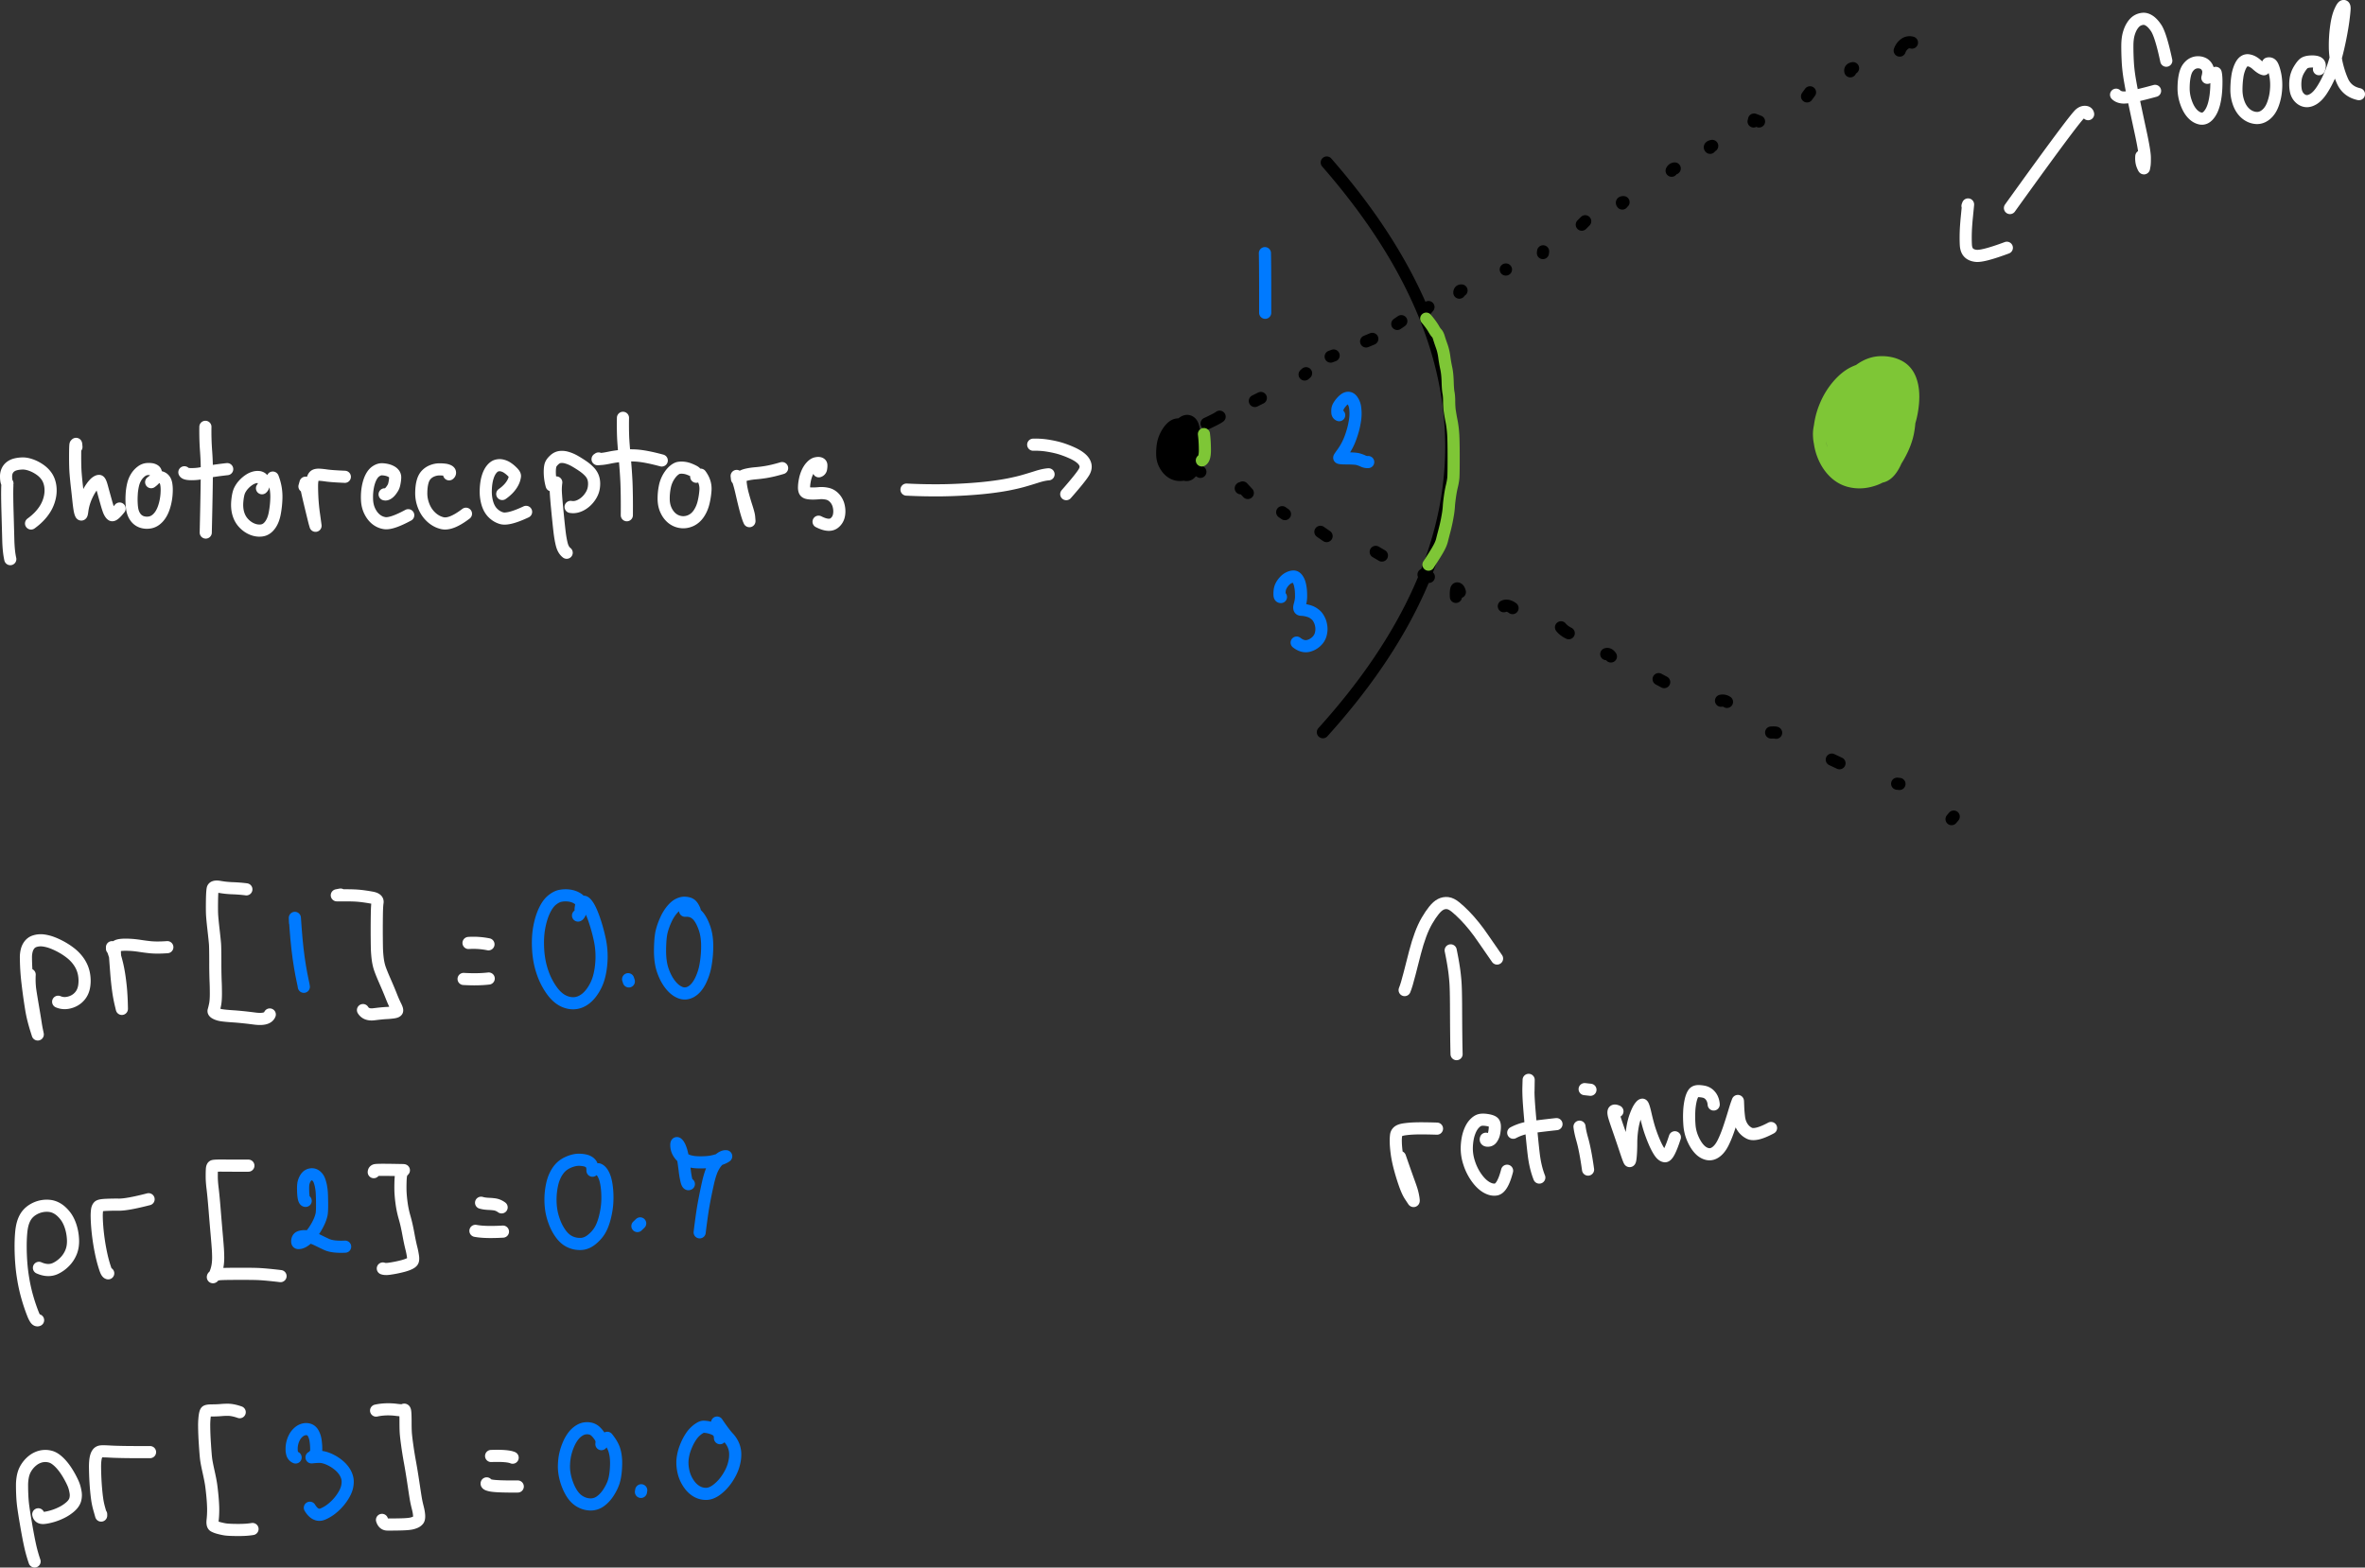 <svg xmlns="http://www.w3.org/2000/svg" width="257.886" height="170.979"><rect width="100%" height="100%" fill="#333333" stroke="none"/><path d="M206.411 42.891c.058-.812.006-1.355-.156-1.628a1.697 1.697 0 00-.492-.513 2.462 2.462 0 00-.836-.354 6.02 6.02 0 00-1.224-.15c-.473-.016-.996.114-1.568.392-.572.277-1.134.73-1.686 1.358a8.238 8.238 0 00-1.373 2.212 8.512 8.512 0 00-.663 2.633 6.13 6.13 0 00.299 2.567c.278.803.68 1.475 1.204 2.016.525.542 1.128.896 1.808 1.06.681.166 1.374.166 2.079.001.704-.164 1.294-.437 1.77-.816.474-.379.963-1.01 1.464-1.893.502-.883.837-1.736 1.005-2.558a9.96 9.96 0 00.163-2.645c-.06-.94-.286-1.783-.675-2.527-.39-.745-.858-1.245-1.407-1.5-.55-.256-1.159-.292-1.829-.108-.67.184-1.297.6-1.88 1.246a8.155 8.155 0 00-1.405 2.156 9.066 9.066 0 00-.705 2.47 6.467 6.467 0 00.13 2.49c.203.804.539 1.432 1.007 1.883.467.45 1.004.712 1.61.786.606.073 1.24-.12 1.9-.582.662-.462 1.25-1.061 1.763-1.798.513-.737.935-1.534 1.264-2.39.33-.855.535-1.766.617-2.733.083-.966-.001-1.798-.251-2.496-.25-.697-.667-1.203-1.252-1.517-.584-.314-1.258-.462-2.022-.444-.764.018-1.499.276-2.203.774-.705.497-1.278 1.176-1.718 2.037a7.932 7.932 0 00-.831 2.633 6.078 6.078 0 00.21 2.578c.254.824.66 1.518 1.216 2.083.556.565 1.173.913 1.85 1.046a2.981 2.981 0 001.926-.241c.605-.294 1.12-.774 1.544-1.44.424-.666.706-1.434.845-2.303.14-.87.143-1.729.01-2.577-.132-.848-.407-1.57-.825-2.164-.418-.594-.924-.973-1.518-1.138-.595-.164-1.201-.034-1.82.39-.619.424-1.172 1.023-1.66 1.799a10.72 10.72 0 00-1.118 2.326 6.698 6.698 0 00-.351 2.33c.023.776.158 1.413.404 1.909.245.496.702.89 1.37 1.185.668.293 1.307.312 1.918.055.612-.257 1.16-.737 1.648-1.44a7.9 7.9 0 001.097-2.322 7.54 7.54 0 00.31-2.464c-.038-.797-.24-1.463-.608-1.996a2.454 2.454 0 00-1.507-1.027c-.637-.151-1.306-.06-2.006.274-.7.334-1.33.867-1.888 1.599-.559.732-.956 1.483-1.193 2.255a5.308 5.308 0 00-.181 2.351c.116.797.4 1.483.85 2.058.451.576.993.934 1.625 1.076.632.141 1.263.041 1.892-.3.629-.34 1.174-.854 1.635-1.538.461-.684.788-1.392.98-2.124.193-.733.25-1.436.172-2.11a3.856 3.856 0 00-.683-1.813 2.808 2.808 0 00-1.514-1.092 3.002 3.002 0 00-1.914.048c-.643.225-1.21.67-1.7 1.335-.491.666-.82 1.35-.988 2.051-.167.702-.165 1.353.008 1.954.172.6.48 1.043.923 1.326.443.283.956.356 1.538.218.583-.139 1.144-.47 1.684-.995a8.312 8.312 0 001.353-1.692 5.192 5.192 0 00.69-1.981c.099-.717.045-1.38-.163-1.99-.207-.61-.562-1.042-1.065-1.3-.502-.257-1.086-.304-1.752-.14-.665.162-1.262.56-1.789 1.19-.527.63-.89 1.296-1.09 1.995-.198.7-.217 1.375-.056 2.025.16.65.494 1.258 1 1.825.507.567.985.967 1.433 1.198.449.232 1.03.276 1.745.131.714-.144 1.264-.479 1.65-1.002.385-.524.63-1.1.732-1.726.103-.626.068-1.309-.104-2.049s-.459-1.373-.86-1.901c-.4-.528-.869-.833-1.405-.914-.537-.081-1.056.147-1.557.684-.501.537-.87 1.192-1.108 1.965-.238.773-.369 1.47-.392 2.093-.024.623.134 1.458.474 2.504.34 1.047.75 1.815 1.231 2.305.482.49.987.717 1.518.682.53-.035 1.002-.394 1.417-1.076.415-.682.685-1.517.81-2.507.126-.99.11-1.943-.044-2.858-.156-.916-.46-1.686-.915-2.309-.455-.623-.963-.994-1.525-1.112-.562-.117-1.112.045-1.65.487a5.585 5.585 0 00-1.35 1.651 5.79 5.79 0 00-.68 2.062c-.092.716-.08 1.48.036 2.292.115.812.316 1.447.6 1.906.285.458.623.707 1.015.745.392.039.8-.17 1.222-.628.422-.458.766-1.065 1.032-1.823a9 9 0 00.491-2.234c.061-.733-.002-1.394-.19-1.984a2.369 2.369 0 00-1.046-1.351c-.509-.31-1.159-.405-1.95-.283a4.22 4.22 0 00-2.144 1.008c-.638.55-1.1 1.121-1.386 1.714a3.834 3.834 0 00-.369 1.922c.04.689.238 1.336.59 1.943.353.607.799 1.066 1.337 1.379a2.695 2.695 0 001.696.367c.592-.067 1.144-.384 1.657-.95a6.545 6.545 0 001.225-1.98c.303-.755.483-1.477.541-2.167a4.964 4.964 0 00-.197-1.934 2.68 2.68 0 00-1.046-1.43c-.508-.353-1.091-.492-1.75-.415-.66.077-1.245.416-1.757 1.017a4.594 4.594 0 00-1.012 1.977 4.888 4.888 0 00.002 2.177c.165.736.402 1.367.71 1.895.31.527.76.964 1.35 1.31.59.347 1.135.405 1.635.174.5-.23.942-.718 1.326-1.461a8.334 8.334 0 00.8-2.41c.151-.862.185-1.746.103-2.65-.082-.904-.277-1.663-.587-2.278-.309-.615-.716-1.008-1.22-1.181-.505-.172-1.052-.016-1.64.47-.588.487-1.055 1.141-1.4 1.965a6.191 6.191 0 00-.508 2.46 4.43 4.43 0 00.64 2.277c.42.702.91 1.204 1.468 1.505.559.3 1.114.386 1.667.256.553-.13 1.017-.464 1.393-1.002a4.151 4.151 0 00.714-1.734 6.03 6.03 0 00-.035-1.996 6.28 6.28 0 00-.642-1.919c-.305-.567-.64-.938-1.007-1.113-.366-.175-.766-.09-1.2.255-.436.345-.793.877-1.073 1.596a5.184 5.184 0 00-.37 2.151c.035.715.225 1.373.57 1.975.346.602.753 1.017 1.22 1.245.467.228.923.228 1.368 0 .445-.227.787-.636 1.027-1.225.24-.589.37-1.196.387-1.82a3.548 3.548 0 00-.369-1.723c-.263-.522-.586-.925-.97-1.208-.382-.283-.764-.362-1.145-.237-.38.124-.684.47-.911 1.034-.227.565-.37 1.222-.427 1.969a6.768 6.768 0 00.138 2.072c.148.633.37 1.086.662 1.36.293.273.622.343.987.21.365-.134.688-.486.97-1.058.281-.572.456-1.104.526-1.594.069-.49.045-1.081-.073-1.773-.119-.692-.316-1.254-.593-1.687-.276-.433-.565-.696-.866-.787-.3-.091-.578.064-.831.467-.254.403-.414.925-.48 1.566a5.77 5.77 0 00.11 1.885c.139.616.348 1.15.627 1.602.279.453.561.748.847.884.286.137.545.082.776-.163.23-.245.407-.66.529-1.243a8.4 8.4 0 00.169-1.842c-.01-.644-.101-1.212-.277-1.703-.175-.492-.37-.852-.583-1.083-.213-.23-.431-.305-.655-.223-.224.082-.434.35-.63.805a5.31 5.31 0 00-.39 1.537c-.062.57-.04 1.1.065 1.59.106.49.3.832.584 1.028.284.196.594.22.93.072.336-.149.61-.45.825-.906.215-.455.347-.922.396-1.4.05-.479.01-.91-.118-1.291-.128-.383-.3-.666-.515-.851-.215-.185-.432-.28-.649-.285-.217-.005-.424.135-.62.421a2.919 2.919 0 00-.427 1.058c-.089.42-.134.818-.136 1.196-.003.377.072.673.225.886.153.213.342.33.568.35.226.022.451-.117.676-.415a3.6 3.6 0 00.539-1.08c.134-.421.215-.827.241-1.218.027-.392-.01-.722-.111-.992s-.254-.44-.46-.508c-.206-.07-.403.015-.592.252-.188.238-.323.553-.404.947-.082.394-.13.953-.147 1.677-.016.724.083 1.364.299 1.918.215.555.463.934.743 1.136.28.202.549.237.807.102.258-.133.453-.427.584-.88.131-.452.203-.925.216-1.418a3.322 3.322 0 00-.22-1.337 3.738 3.738 0 00-.545-.972c-.203-.25-.375-.408-.516-.475-.14-.067-.27.012-.387.236-.118.224-.196.553-.236.987-.04.435-.044.859-.014 1.272.03.414.124.715.28.903.156.188.347.194.573.018.226-.176.43-.476.613-.9a6.21 6.21 0 00.365-1.044c.06-.273.023-.37-.112-.291-.135.078-.237.212-.305.4-.092.256-.01.35.245.28" fill="none" stroke="#7ec636" stroke-width="1.323" stroke-linecap="round" stroke-linejoin="round" stroke-miterlimit="10"/><path d="M144.672 17.726c18.245 20.902 18.105 41.616-.422 62.14M130.014 47.958c.16.043.28-.028.362-.213.056-.13.044-.285-.036-.468a1.178 1.178 0 00-.356-.457 3.377 3.377 0 00-.507-.329 1.799 1.799 0 00-1.176-.177c-.201.038-.407.165-.616.378-.21.214-.397.489-.565.825a3.406 3.406 0 00-.328 1.046c-.05.362-.07.729-.055 1.1.015.372.111.72.288 1.043.178.324.387.575.626.754a1.657 1.657 0 001.532.265c.257-.08.482-.277.675-.592.194-.316.331-.678.413-1.087.082-.409.13-.808.145-1.198.015-.39-.047-.717-.185-.979a1.389 1.389 0 00-.532-.579c-.216-.124-.44-.199-.67-.226a1.217 1.217 0 00-.6.06c-.17.068-.304.21-.405.427-.101.216-.167.503-.199.86a8.493 8.493 0 00-.02 1.134c.019.398.108.774.27 1.129.161.354.355.626.582.814.227.189.452.296.677.322.225.026.43-.092.614-.354.183-.263.316-.628.396-1.094.081-.467.13-.954.144-1.463a5.205 5.205 0 00-.112-1.33c-.089-.379-.218-.65-.388-.814a.988.988 0 00-.646-.27c-.26-.017-.544.072-.85.267a3.7 3.7 0 00-.736.593c-.185.2-.329.469-.431.803-.103.335-.131.648-.085.94.045.29.165.555.359.794.194.24.415.406.665.5.25.094.488.132.715.113.228-.02.43-.134.607-.346a2.3 2.3 0 00.419-.82c.101-.334.16-.672.177-1.014.017-.342-.016-.627-.098-.856a.723.723 0 00-.439-.462 1.212 1.212 0 00-.673-.046c-.238.048-.453.21-.645.488-.191.277-.317.622-.378 1.033-.06.412-.058.812.005 1.203.063.39.206.699.43.927.223.228.461.363.714.407.252.044.492-.04.72-.252.227-.211.409-.523.543-.935.135-.412.216-.835.245-1.269.028-.433-.03-.818-.176-1.154a1.346 1.346 0 00-.71-.722 1.735 1.735 0 00-1.004-.135c-.341.055-.636.236-.885.541-.25.306-.405.68-.464 1.122-.06.443-.061.858-.004 1.245.056.387.171.698.345.931.173.234.362.38.567.438a.87.87 0 00.612-.051c.203-.092.405-.317.606-.675a5 5 0 00.48-1.272c.12-.49.188-.955.206-1.395.019-.44-.024-.787-.127-1.04-.103-.254-.265-.408-.484-.46-.22-.053-.47.047-.75.3s-.514.598-.703 1.035a4.4 4.4 0 00-.345 1.402c-.04.498-.01.933.092 1.305.101.371.265.628.493.769.227.14.46.197.698.17.238-.026.442-.16.612-.4.17-.241.296-.534.378-.879.08-.345.125-.699.133-1.063.009-.364-.043-.654-.154-.872-.111-.218-.25-.355-.415-.411-.166-.057-.327-.008-.483.147a1.52 1.52 0 00-.362.622c-.085.26-.142.606-.172 1.038-.03.431-.029.766.003 1.004.032.239.105.405.22.499a.483.483 0 00.357.124c.124-.012.234-.137.33-.377.096-.239.166-.53.21-.875.045-.345.074-.713.088-1.104.013-.392-.015-.582-.086-.571-.07.01-.144.12-.22.331-.076.211-.126.539-.15.984-.026.445-.02.704.015.777.035.073.079.062.13-.034.053-.096.101-.324.147-.682l.08-.627c.007-.06.023-.086.048-.079l.48.136" fill="none" stroke="#000" stroke-width="1.323" stroke-linecap="round" stroke-linejoin="round" stroke-miterlimit="10"/><path d="M153.165 107.995c.141-.336.321-.934.539-1.793.217-.86.417-1.638.598-2.334.181-.697.379-1.334.593-1.913.214-.58.45-1.09.708-1.533.258-.443.512-.82.762-1.129.25-.31.494-.525.735-.648.24-.122.492-.168.754-.138.263.03.553.175.872.437.32.262.649.567.988.914.34.347.684.737 1.032 1.17.348.433.682.888 1.003 1.364.481.713.98 1.433 1.495 2.16" fill="none" stroke="#fff" stroke-width="1.323" stroke-linecap="round" stroke-linejoin="round" stroke-miterlimit="10"/><path d="M158.187 103.662c.144.689.263 1.347.356 1.974.063.42.116.897.159 1.429.042.532.066 1.504.07 2.916.008 2.23.027 3.896.057 4.998M152.657 126.199c.416 1.201.73 2.092.942 2.672.146.398.258.722.335.971.077.25.139.52.185.811.047.291.046.4-.003.327l-.363-.55c-.193-.295-.39-.73-.592-1.308a23.47 23.47 0 01-.53-1.729c-.151-.575-.26-1.1-.324-1.577-.064-.477-.1-.883-.106-1.217a4.906 4.906 0 01.031-.77.626.626 0 01.242-.424c.135-.102.348-.175.642-.22a9.893 9.893 0 011.019-.094c.562-.026 1.415-.021 2.558.015M162.026 124.208c-.05.149.027.219.23.21a.485.485 0 00.349-.145c.085-.09.162-.218.233-.381.071-.163.123-.416.154-.758s-.006-.573-.11-.694c-.106-.12-.337-.21-.695-.268-.357-.058-.639-.056-.844.004-.205.062-.412.21-.622.447-.21.237-.384.56-.523.967-.14.407-.224.893-.253 1.458a4.963 4.963 0 00.246 1.76 5.84 5.84 0 00.802 1.632c.342.48.701.831 1.077 1.054.377.221.73.305 1.06.251.472-.077.874-.76 1.206-2.047M166.67 119.028l.018-1.241v.027l-.022.75c-.012.401 0 .892.034 1.472s.116 1.563.243 2.946c.128 1.383.231 2.382.308 2.998.118.933.317 1.754.598 2.463" fill="none" stroke="#fff" stroke-width="1.323" stroke-linecap="round" stroke-linejoin="round" stroke-miterlimit="10"/><path d="M165.008 123.553a5.303 5.303 0 011.697-.564c.597-.095 1.602-.22 3.017-.375M172.235 122.893c.043.373.142.833.298 1.38.228.803.439 1.902.633 3.3M173.425 118.867l-.63-.07M176.37 121.218c-.255-.118-.397-.107-.425.032-.02.1-.006.247.043.444.05.197.209.682.477 1.456.27.775.526 1.53.77 2.268.246.738.394 1.142.447 1.212.052.07.097-.104.133-.525.037-.42.055-.884.056-1.394 0-.51.038-1.027.114-1.553.076-.525.191-1 .347-1.422.155-.423.3-.732.434-.927.134-.196.24-.3.315-.313.076-.014.194.332.354 1.036.16.705.316 1.284.465 1.74.15.455.32.901.508 1.338.19.436.378.791.564 1.064.187.273.377.42.57.442.274.03.637-.66 1.09-2.068M186.866 120.472a1.785 1.785 0 00-.169-.665 1.476 1.476 0 00-.265-.376 1.227 1.227 0 00-.404-.278c-.157-.068-.392-.114-.704-.137-.313-.023-.532.052-.658.227-.126.174-.23.438-.312.79a7.039 7.039 0 00-.157 1.233c-.023.468-.014.956.026 1.465.04.508.16.993.36 1.456.2.463.432.84.696 1.13.263.291.555.475.876.554.32.078.633.01.936-.206.304-.215.568-.55.795-1.005.226-.454.437-.973.634-1.557.197-.583.372-1.13.525-1.643.153-.512.262-.857.326-1.033l.117-.319c.013-.037.021-.02.024.051l.024.614c.013.338.044.707.093 1.107.05.4.172.75.366 1.05.194.298.447.526.76.681.447.224 1.235.032 2.364-.575M227.696 12.452c-.03-.157-.139-.24-.327-.25-.188-.01-.373.059-.554.208-.18.148-.726.828-1.637 2.04-1.325 1.763-3.328 4.51-6.006 8.241M214.542 22.461l.06-.161a.937.937 0 01-.01.124l-.117 1.193c-.07.707-.111 1.3-.124 1.782-.012.481-.009.914.011 1.298.02.383.122.67.305.862.183.191.451.307.805.347.508.058 1.628-.235 3.359-.88M233.496 17.04c-.034.399.015.752.147 1.06.09.208.138.292.145.251l.054-.302c.03-.16.04-.458.034-.891-.007-.434-.156-1.33-.447-2.686-.292-1.356-.53-2.473-.716-3.35a61.899 61.899 0 01-.462-2.388c-.122-.715-.2-1.392-.234-2.03a29.522 29.522 0 01-.045-1.722c.003-.51.054-.941.153-1.294.1-.352.23-.65.393-.895s.34-.425.53-.54c.191-.114.401-.18.63-.2.23-.018.468.055.713.221.245.166.485.425.72.777.338.507.707 1.697 1.106 3.57" fill="none" stroke="#fff" stroke-width="1.323" stroke-linecap="round" stroke-linejoin="round" stroke-miterlimit="10"/><path d="M230.744 10.33c.196.191.463.293.8.306.486.018 1.636-.223 3.45-.724M240.697 8.487c.1-.363.129-.644.088-.841a1.156 1.156 0 00-.172-.401.928.928 0 00-.342-.312 1.283 1.283 0 00-.516-.137 1.253 1.253 0 00-.607.112c-.202.09-.387.244-.554.463-.166.219-.29.524-.368.916-.08.392-.12.842-.121 1.348a4.581 4.581 0 00.26 1.517c.173.505.395.908.664 1.21.27.303.568.49.896.562.328.072.626-.045.896-.353.27-.307.474-.73.613-1.271.138-.54.22-1.168.242-1.884.022-.716-.002-1.205-.073-1.469M246.864 7.55c-.182-.032-.434-.19-.756-.476a2.238 2.238 0 00-.524-.37 1.636 1.636 0 00-.437-.13.638.638 0 00-.45.122c-.155.102-.3.302-.433.598a4.077 4.077 0 00-.295 1.056 9.957 9.957 0 00-.103 1.384 4.23 4.23 0 00.24 1.48c.168.471.41.849.726 1.133.316.284.675.454 1.076.51.402.057.78-.05 1.134-.324.355-.273.627-.675.817-1.206.19-.53.301-1.077.333-1.64a5.926 5.926 0 00-.082-1.494c-.087-.434-.187-.767-.3-.999-.112-.232-.28-.321-.503-.268M252.868 7.545c.144-.377.099-.624-.137-.738-.166-.081-.419-.113-.759-.097-.34.017-.586.083-.738.198-.153.115-.331.342-.535.681-.205.34-.331.698-.38 1.075-.048.377-.047.741.005 1.092.05.351.177.639.378.863.2.223.434.357.699.4.265.044.554-.03.867-.22.312-.191.617-.512.913-.964.296-.453.57-.963.824-1.533.253-.57.48-1.221.68-1.955.2-.735.372-1.474.519-2.219.147-.744.255-1.387.326-1.93.07-.541.113-.94.126-1.197.014-.257-.027-.37-.123-.34-.096.03-.229.245-.4.647-.17.401-.303.95-.397 1.647-.095.696-.14 1.4-.134 2.113a8.75 8.75 0 00.238 2.014c.154.63.347 1.21.58 1.74.34.777.941 1.259 1.805 1.447" fill="none" stroke="#fff" stroke-width="1.323" stroke-linecap="round" stroke-linejoin="round" stroke-miterlimit="10"/><path d="M131.569 46.198c.745-.345 1.22-.594 1.423-.747M136.831 43.735l.653-.325M142.26 40.848l.158-.14M145.1 38.895l.323-.12M148.965 37.242l.674-.28M152.364 35.334l.439-.304M155.364 33.956l.4-.465M159.37 31.684c-.153-.011-.233.067-.238.236M164.191 29.396h.022M168.243 27.603l.022-.19M172.482 24.506l.372-.374M176.9 22.2c-.088-.106-.043-.155.135-.15M182.28 18.623a.396.396 0 01.336-.246M186.474 16.121c-.078-.086-.001-.155.23-.207M191.216 13.248c.142-.08.175-.14.099-.18-.055-.028-.063-.035-.024-.02l.52.2M197.045 10.512l.324-.444M201.766 7.776c-.044-.19.054-.304.295-.34M207.15 5.517a1.54 1.54 0 01.536-.727.904.904 0 01.799-.143M130.427 51.187l.466.28M135.296 53.26c.007-.008.014-.015.022-.021M135.504 53.169l.56.604M139.814 55.866l.301.21M143.98 58.009l.675.465M150.012 60.197l.675.398M155.227 62.668l.58.255M159.186 64.581c-.06-.249-.153-.382-.28-.4-.127-.019-.177.29-.15.924M163.982 66.124c.28-.123.598-.055.951.204M170.217 68.424c.2.25.481.465.842.644M175.15 71.349c.184-.06.353.026.507.256M180.86 74.075l.608.325M187.665 76.432a.851.851 0 01.649.127M193.13 79.9c.312-.013.493-.004.544.026M199.743 82.855l.84.395M206.871 85.483l.252.025M212.804 89.348l.235-.28" fill="none" stroke="#000" stroke-width="1.323" stroke-linecap="round" stroke-linejoin="round" stroke-miterlimit="10"/><path d="M155.52 34.757c.38.451.654.828.823 1.129.115.206.221.358.316.456.096.098.179.264.248.498.07.234.17.533.3.897.132.364.225.76.282 1.188.056.427.127.838.213 1.233.086.394.137.881.154 1.461.016.58.047.987.093 1.22.045.235.07.548.071.941.002.393.025.745.07 1.057.043.312.108.682.193 1.11.085.428.143.888.176 1.378.033.491.05 1.35.05 2.575.001 1.226-.01 1.968-.033 2.225-.023.257-.076.56-.161.91s-.159.753-.22 1.207c-.063.455-.098.79-.107 1.005a9.637 9.637 0 01-.14 1.073c-.084.5-.193 1-.324 1.5-.132.5-.225.863-.28 1.09-.055.228-.154.48-.299.76-.144.278-.35.627-.619 1.046l-.56.876M131.28 47.347c.069.529.104 1.11.105 1.744.002.634-.11 1.01-.332 1.128" fill="none" stroke="#7ec636" stroke-width="1.323" stroke-linecap="round" stroke-linejoin="round" stroke-miterlimit="10"/><path d="M112.663 48.505a8.438 8.438 0 011.65.115c.557.093 1.037.205 1.44.335.402.13.803.287 1.2.47.399.185.718.383.957.595.239.211.388.437.447.678.06.241.013.498-.14.77-.22.39-.87 1.2-1.95 2.43M114.337 51.735c-.359.027-.788.12-1.287.279-.5.159-.969.302-1.41.428-.44.127-.964.252-1.574.375-.609.123-1.305.232-2.088.327-.783.095-1.63.171-2.539.228-.909.057-1.78.092-2.615.105a62.3 62.3 0 01-3.976-.074M.8 52.984c-.026.58-.018 1.568.023 2.964.04 1.397.067 2.371.08 2.924.021.85.094 1.556.219 2.116M.81 52.728c-.093-.112-.142-.354-.148-.726a1.46 1.46 0 01.116-.628c.082-.182.2-.334.355-.455.154-.121.337-.21.549-.265.212-.055.457-.089.734-.1.278-.011.589.042.932.16.343.118.674.287.992.507.318.22.574.477.769.771.195.294.321.644.379 1.049a3.39 3.39 0 01-.068 1.265 4.012 4.012 0 01-.523 1.238c-.363.573-.867 1.091-1.51 1.555M8.334 48.753c-.017-.235-.03-.348-.04-.337l-.054.055c-.03.03-.045.451-.047 1.266-.002.814.016 1.458.055 1.93.038.471.087.957.144 1.456.058.5.109.965.153 1.396.045.431.088.775.131 1.03.043.256.093.434.15.534.056.1.102.007.138-.28a5.704 5.704 0 01.524-1.798c.155-.33.322-.62.5-.87.179-.25.337-.426.474-.527.137-.101.251-.152.342-.151.09 0 .195.22.314.658.119.438.261.955.427 1.551.165.596.29.981.376 1.156.086.175.174.294.264.356.129.087.415-.148.859-.707M16.484 52.592c.235-.169.393-.327.476-.475.057-.1.079-.243.066-.426-.012-.183-.066-.309-.16-.377a.826.826 0 00-.362-.138 1.981 1.981 0 00-.504-.007 1.2 1.2 0 00-.582.245 2.214 2.214 0 00-.531.564 2.744 2.744 0 00-.363.84 6.009 6.009 0 00-.167 1.18c-.026.458-.015.9.031 1.327.046.427.167.78.363 1.057a1.4 1.4 0 00.74.554c.299.093.604.105.916.039.312-.067.596-.24.852-.52.255-.278.458-.638.608-1.08.15-.442.246-.906.288-1.391.042-.486.032-.89-.029-1.21-.088-.463-.348-.715-.778-.757M22.397 46.556a29 29 0 00.078 2.68c.035.47.06.981.073 1.536.02.792-.018 3.23-.113 7.315" fill="none" stroke="#fff" stroke-width="1.323" stroke-linecap="round" stroke-linejoin="round" stroke-miterlimit="10"/><path d="M20.105 51.515c.055.135.314.202.776.202.463 0 .885-.047 1.266-.14.555-.136 1.43-.271 2.627-.406M28.569 53.256c.125-.109.189-.27.193-.482a1.08 1.08 0 00-.052-.374.51.51 0 00-.177-.25.67.67 0 00-.312-.116 1.302 1.302 0 00-.464.038 1.882 1.882 0 00-.586.266 3.17 3.17 0 00-.59.5 2.665 2.665 0 00-.451.655c-.116.239-.199.617-.25 1.137-.05.52-.014.985.107 1.397.12.411.32.763.6 1.054.278.292.592.506.94.644.35.138.694.181 1.034.13.34-.052.634-.244.88-.575.248-.331.422-.767.522-1.307.1-.54.158-1.077.173-1.61a5.646 5.646 0 00-.392-2.27M33.2 53.058l.111-.394c.008-.026.016-.012.024.044l.068.455c.037.247.19.924.457 2.03.267 1.107.423 1.738.469 1.893l.076.259c.005.016.002-.01-.008-.08l-.15-1.086a21.268 21.268 0 01-.179-1.723 27.794 27.794 0 01-.045-1.348c-.003-.404.025-.702.084-.896.058-.193.145-.316.26-.368.115-.052.276-.072.484-.061.208.011.447.037.718.076.393.058 1.07.107 2.033.148M41.941 53.92c.121.038.26-.002.416-.12.105-.077.207-.183.304-.317.098-.134.174-.254.227-.36.053-.106.1-.264.138-.476.039-.212.06-.394.064-.546a.632.632 0 00-.1-.382.918.918 0 00-.296-.267 1.75 1.75 0 00-.448-.182 2.756 2.756 0 00-.568-.083c-.208-.01-.423.055-.645.195-.223.14-.41.357-.564.65-.153.291-.27.645-.35 1.062-.081.416-.115.865-.1 1.348.013.484.111.916.293 1.296.183.38.413.682.692.906.278.224.593.363.943.417.503.078 1.36-.21 2.568-.864M48.972 51.736c.084-.06.114-.138.09-.231-.016-.065-.076-.122-.18-.172a1.357 1.357 0 00-.409-.106 4.401 4.401 0 00-.597-.028c-.23.003-.47.05-.721.144a1.781 1.781 0 00-.661.432c-.19.194-.33.459-.419.795-.09.336-.136.744-.14 1.224-.003.48.09.956.28 1.429.191.472.465.871.822 1.196.356.326.754.54 1.192.644.632.15 1.492-.193 2.581-1.026M54.767 53.883c.238-.163.46-.35.665-.564.137-.143.261-.3.373-.472.11-.172.194-.338.249-.498.054-.16.087-.298.098-.417.01-.12-.1-.288-.332-.507a3.219 3.219 0 00-.597-.467 1.793 1.793 0 00-.511-.195 1.192 1.192 0 00-.55.021c-.192.05-.379.187-.561.41-.182.224-.329.524-.439.9-.11.377-.175.822-.192 1.334-.018.512.038.992.167 1.44.13.45.331.81.606 1.084.275.274.587.463.936.566.503.149 1.398-.08 2.687-.687M60.657 52.621a5.78 5.78 0 00-.055.823c0 .295.049.953.147 1.976.098 1.022.182 1.842.253 2.46.07.619.159 1.128.263 1.527.105.4.28.694.526.883" fill="none" stroke="#fff" stroke-width="1.323" stroke-linecap="round" stroke-linejoin="round" stroke-miterlimit="10"/><path d="M60.154 52.942a5.478 5.478 0 01-.203-1.576c.01-.332.047-.572.114-.722.066-.15.193-.31.38-.484.185-.172.391-.276.616-.31a1.83 1.83 0 01.772.075c.29.083.582.21.878.383.296.172.587.356.873.553.286.198.53.41.734.636.203.227.34.48.408.758.07.279.077.593.024.942-.054.349-.195.685-.423 1.009a2.846 2.846 0 01-.793.772c-.448.285-.886.39-1.314.313M67.93 45.574c-.013.791-.006 1.494.018 2.11.017.415.075 1.17.173 2.266a56.86 56.86 0 01.189 2.646c.04.985.054 2.186.041 3.602" fill="none" stroke="#fff" stroke-width="1.323" stroke-linecap="round" stroke-linejoin="round" stroke-miterlimit="10"/><path d="M65.272 50.007l-.109.074c-.01.007.017.008.08.003l.389-.03c.196-.016.496-.065.899-.15.403-.083.864-.148 1.384-.194a9.443 9.443 0 011.488-.02c.69.048 1.608.227 2.756.536M75.92 52.001a.895.895 0 00-.03-.407c-.028-.073-.139-.157-.334-.25a4.635 4.635 0 00-.507-.215 2.36 2.36 0 00-.464-.105 2.175 2.175 0 00-.52-.001c-.18.02-.374.118-.583.294-.21.176-.406.418-.59.724a3.392 3.392 0 00-.401 1.078 6.395 6.395 0 00-.123 1.302c.002.455.087.866.257 1.233.17.367.394.661.672.884.28.222.598.358.959.407.36.05.716-.006 1.067-.164.352-.159.649-.42.89-.784.242-.365.416-.783.522-1.255a8.02 8.02 0 00.193-1.304c.033-.584-.146-1.138-.537-1.662M80.365 52.24l-.037-.322c-.001-.01.004 0 .013.031l.175.538c.107.329.211.714.313 1.157.101.443.206.888.315 1.336.11.447.21.821.303 1.122.093.3.158.492.194.575l.07.16c.01.023.013.006.008-.052l-.032-.39c-.016-.203-.105-.555-.266-1.056a28.93 28.93 0 01-.404-1.359 8.36 8.36 0 01-.22-1.035 5.058 5.058 0 01-.054-.66c.001-.154.075-.271.221-.351.147-.08.35-.146.611-.198.261-.053.552-.092.872-.118.32-.027.66-.069 1.018-.126.532-.085 1.138-.23 1.818-.433M89.282 51.406a.344.344 0 00.254-.301c.024-.156.033-.282.026-.377-.006-.096-.06-.162-.164-.2-.103-.037-.242-.036-.417.005-.174.04-.349.155-.524.344-.176.188-.32.412-.436.67-.115.259-.2.532-.255.82a4.686 4.686 0 00-.091.735c-.006.203.016.356.064.458.048.102.14.172.276.209.136.037.316.057.541.061.226.004.478-.008.757-.034.28-.027.572-.009.878.054.306.063.576.22.808.472.232.251.386.553.463.904.078.352.082.69.014 1.014a1.362 1.362 0 01-.497.805c-.378.303-.95.256-1.719-.14" fill="none" stroke="#fff" stroke-width="1.323" stroke-linecap="round" stroke-linejoin="round" stroke-miterlimit="10"/><path d="M137.93 27.612c.02.954.03 2.401.03 4.341v2.163M146.03 45.286c-.126-.049-.194-.146-.2-.291a2.046 2.046 0 01.011-.38.992.992 0 01.143-.362c.08-.134.176-.264.287-.39.111-.126.221-.23.33-.311a.78.78 0 01.306-.15.495.495 0 01.274.022.61.61 0 01.256.209c.083.107.153.229.21.367.057.138.098.296.123.472a4.785 4.785 0 01-.027 1.444 8.854 8.854 0 01-.19.907c-.08.296-.174.597-.285.902a6.77 6.77 0 01-.898 1.7c-.2.276-.311.441-.335.494-.023.053.265.08.865.081.599.001 1 .031 1.202.09.202.06.37.121.504.186.2.098.395.138.586.122M139.678 65.12c-.096.012-.148-.065-.155-.23-.007-.167 0-.332.019-.497a1.51 1.51 0 01.157-.501c.085-.17.203-.336.354-.5.151-.165.316-.29.494-.375.178-.085.344-.13.499-.132.154-.004.294.076.418.238.124.161.217.366.278.613.06.247.1.5.116.76s.02.5.012.717c-.01.218-.06.487-.152.808-.092.321-.036.484.167.488.203.004.431.038.684.1.254.064.464.15.632.26.168.11.3.22.395.328.095.11.19.258.282.446.093.188.159.414.198.678.04.265.022.548-.053.85a1.612 1.612 0 01-.484.799 1.953 1.953 0 01-.823.47c-.437.12-.878.003-1.324-.35" fill="none" stroke="#007aff" stroke-width="1.323" stroke-linecap="round" stroke-linejoin="round" stroke-miterlimit="10"/><path d="M3.235 106.306a9.386 9.386 0 00.04 1.52c.036.284.133.89.29 1.818.158.929.261 1.554.31 1.876.048.323.1.617.155.884l.087.421c.002.014.001.013-.004-.004l-.163-.514c-.103-.326-.201-.67-.295-1.033a13.687 13.687 0 01-.245-1.157 62.56 62.56 0 01-.415-2.976 24.888 24.888 0 01-.168-2.657 2.967 2.967 0 01.104-.866 1.61 1.61 0 01.307-.591c.133-.156.29-.268.472-.338a2.09 2.09 0 01.633-.124c.24-.014.534.024.882.113s.741.243 1.179.462c.438.218.853.477 1.244.776.392.299.718.643.98 1.034.26.39.435.81.522 1.257.087.447.099.889.035 1.324-.063.435-.218.8-.465 1.095a2.13 2.13 0 01-.904.64c-.528.197-1.019.197-1.473 0M12.213 103.48v-.166c0-.007.008.014.025.062l.203.61c.12.358.232.76.338 1.204.105.444.197.947.274 1.508.077.561.131 1.074.163 1.539.032.464.052.867.06 1.209.01.341.014.532.015.57 0 .04-.003.04-.013 0l-.138-.578a16.089 16.089 0 01-.243-1.308 31.97 31.97 0 01-.227-2.168c-.072-.92-.116-1.514-.131-1.784a6.922 6.922 0 01-.015-.618.421.421 0 01.162-.333c.102-.08.27-.132.502-.158.232-.026.53-.032.896-.016.366.015.75.054 1.153.116.403.062.777.11 1.123.147.509.052 1.138.051 1.886-.004M26.865 97.005c-.461-.062-.995-.103-1.6-.125a9.824 9.824 0 01-1.303-.142c-.47-.081-.727-.008-.77.218-.042.226-.067.652-.076 1.278-.008.627-.007 1.097.005 1.41.011.312.063.877.155 1.694.093.817.149 1.354.169 1.61.02.258.03.898.033 1.92a52.46 52.46 0 00.032 2.121c.02.392.03.852.031 1.38 0 .528-.03.942-.095 1.242-.063.3-.114.505-.15.613-.037.109.033.21.211.306.178.095.388.163.631.204.244.042.68.083 1.311.125.631.042 1.41.123 2.334.243.926.12 1.47-.03 1.634-.446" fill="none" stroke="#fff" stroke-width="1.323" stroke-linecap="round" stroke-linejoin="round" stroke-miterlimit="10"/><path d="M32.17 100.62l-.019-.501v-.003l.004.05.085 1.175c.054.744.12 1.457.198 2.141.078.684.167 1.326.268 1.928.1.601.188 1.07.263 1.406.075.336.12.549.133.638l.029.181" fill="none" stroke="#007aff" stroke-width="1.323" stroke-linecap="round" stroke-linejoin="round" stroke-miterlimit="10"/><path d="M37.134 97.576l-.403.078c-.01.002.009.003.054.003h.977c.607 0 1.106.02 1.497.062.391.041.817.104 1.278.188.46.084.67.256.631.517-.04.26-.064.662-.073 1.204a113.577 113.577 0 00.002 3.728c.011.419.041.827.09 1.223.05.396.129.752.237 1.067.108.316.294.775.558 1.377.265.603.487 1.13.666 1.583.179.453.341.824.487 1.112.146.289.2.471.16.547-.04.075-.177.13-.409.163a8.763 8.763 0 01-.796.072c-.299.015-.735.059-1.307.13-.572.073-.973-.08-1.201-.455M51.09 102.854a8.28 8.28 0 012.173.147M50.552 106.78c1.05.06 1.962.044 2.738-.048" fill="none" stroke="#fff" stroke-width="1.323" stroke-linecap="round" stroke-linejoin="round" stroke-miterlimit="10"/><path d="M63.03 99.863c.089-.022.185-.169.288-.44.066-.173.1-.371.105-.594.003-.222-.037-.393-.122-.514a1.2 1.2 0 00-.33-.312 2.047 2.047 0 00-.474-.222c-.181-.06-.388-.1-.621-.117a3.051 3.051 0 00-.766.047c-.278.05-.576.2-.895.452-.318.251-.602.64-.852 1.167s-.44 1.151-.57 1.872c-.128.721-.165 1.523-.11 2.407.054.884.217 1.714.49 2.49a7.45 7.45 0 001.064 2.034c.436.579.921.963 1.455 1.153.534.189 1.04.194 1.519.014.478-.18.905-.522 1.279-1.025a5.034 5.034 0 00.813-1.66c.169-.604.266-1.28.291-2.03a8.934 8.934 0 00-.24-2.32 18.55 18.55 0 00-.602-2.1c-.217-.602-.416-1.044-.597-1.327-.181-.283-.338-.442-.472-.478-.188-.051-.313.225-.374.83M68.57 107.047l-.078-.239M75.77 99.582c.041-.11-.003-.285-.133-.525a1.463 1.463 0 00-.242-.346.76.76 0 00-.293-.173 1.655 1.655 0 00-.453-.071c-.183-.008-.391.042-.624.149-.233.106-.472.3-.719.582a4.619 4.619 0 00-.682 1.09 7.247 7.247 0 00-.474 1.32c-.108.434-.167 1.095-.178 1.982-.01.886.09 1.639.304 2.256.214.618.488 1.14.824 1.564.337.424.699.71 1.086.86.388.15.774.118 1.159-.093.384-.212.717-.586.998-1.125a6.282 6.282 0 00.602-1.85 11.7 11.7 0 00.168-2.118c-.008-.718-.112-1.354-.312-1.907-.2-.553-.426-.975-.676-1.265-.367-.424-.841-.615-1.424-.573" fill="none" stroke="#007aff" stroke-width="1.323" stroke-linecap="round" stroke-linejoin="round" stroke-miterlimit="10"/><path d="M4.154 143.998c-.103.05-.206-.003-.308-.163a2.912 2.912 0 01-.217-.427 19.88 19.88 0 01-.738-2.229 17.617 17.617 0 01-.352-1.643 19.126 19.126 0 01-.218-1.764 25.316 25.316 0 01-.07-1.691c-.004-.56.015-1.086.056-1.58.042-.493.121-.905.238-1.236.117-.33.27-.606.46-.828.19-.221.421-.406.694-.556a2.864 2.864 0 011.719-.347c.292.033.577.133.856.3.278.168.546.41.804.728.258.317.463.708.616 1.172.153.464.242.95.266 1.456.024.507-.042.96-.199 1.358a3.208 3.208 0 01-.689 1.066 3.519 3.519 0 01-1.006.734c-.539.259-1.145.24-1.818-.058M11.8 138.887c-.099-.013-.194-.142-.285-.388-.06-.162-.136-.399-.227-.711-.091-.313-.181-.68-.27-1.1a23.51 23.51 0 01-.41-2.807c-.036-.454-.056-.84-.06-1.157a4.772 4.772 0 01.038-.75c.028-.181.086-.314.173-.399.087-.085.367-.137.841-.156.474-.02.925-.027 1.354-.022.62.008 1.703-.19 3.249-.59M27.084 127.144c-.895.004-1.821.002-2.778-.007-.635-.005-.99.012-1.066.05-.075.04-.12.152-.132.34-.012.187-.018.46-.018.819 0 .358.031.793.095 1.305.063.512.137 1.286.221 2.324.084 1.038.16 1.944.228 2.718.068.775.11 1.31.128 1.605.017.295.027.57.029.825a5.89 5.89 0 01-.04.739c-.03.237-.075.459-.14.666a3.574 3.574 0 01-.189.504.95.95 0 01-.158.252c-.042.04-.059.039-.05-.004.008-.042.072-.095.19-.16.118-.065.29-.11.518-.135.228-.026.91-.04 2.047-.043 1.137-.003 1.91.007 2.32.03.6.035 1.367.108 2.3.22M40.756 127.852c.009-.136.084-.211.225-.228.14-.016.39-.024.746-.024.357 0 .784.004 1.282.012l.898.016c.1.001.144.01.131.023l-.115.123a.85.85 0 00-.167.316c-.047.143-.076.465-.087.966-.012.501-.005.91.02 1.225.023.315.055.622.096.92a10.78 10.78 0 00.339 1.613c.076.266.146.539.21.82.064.28.14.656.226 1.128.087.472.182.924.288 1.355a8.3 8.3 0 01.194.982c.024.224.008.383-.048.477-.057.094-.18.186-.369.275-.189.09-.427.171-.714.246a12.57 12.57 0 01-1.5.297c-.288.037-.51.026-.666-.034M52.459 131.19c.238.07.514.11.826.122.205.008.405.024.6.049.288.036.559.147.813.332M51.843 134.255c.674.131 1.674.16 3 .084M3.771 170.318a15.97 15.97 0 01-.434-1.498c-.067-.293-.139-.63-.215-1.012a66.785 66.785 0 01-.314-1.747 52.589 52.589 0 01-.272-1.725 13.883 13.883 0 01-.102-1.126c-.019-.384-.03-.76-.031-1.127a5.177 5.177 0 01.081-.994c.057-.296.142-.555.256-.777a3.07 3.07 0 01.928-1.082 2.39 2.39 0 01.56-.294 2.086 2.086 0 011.19-.07c.209.046.408.135.598.266.19.13.376.292.559.484.183.193.358.409.527.649.169.24.335.508.498.804.163.296.294.562.395.799.1.236.18.518.237.847a1.88 1.88 0 01-.033.882c-.08.259-.252.507-.518.744a4.276 4.276 0 01-.931.625c-.355.179-.713.32-1.073.422-.36.102-.66.163-.904.183-.346.027-.545-.105-.599-.397M11.03 165.167v.143a.184.184 0 01-.015-.047l-.179-.633a8.386 8.386 0 01-.235-1.079c-.048-.332-.09-.716-.129-1.154a31.39 31.39 0 01-.11-2.35 6.433 6.433 0 01.032-.741c.023-.203.059-.373.107-.511a.965.965 0 01.18-.327.516.516 0 01.316-.152c.138-.022.485-.017 1.038.016.801.046 2.243.066 4.326.058M26.138 154.034c-.485-.17-.905-.257-1.26-.262-.24-.003-.5.007-.778.032a11.78 11.78 0 01-.98.039c-.375.001-.593.038-.652.11-.059.072-.107.243-.145.512a8.2 8.2 0 00-.06 1.066 32.58 32.58 0 00.08 1.981c.056.879.106 1.463.15 1.752.044.29.13.72.258 1.295.128.573.216 1.023.265 1.35.049.325.098.759.15 1.3.05.543.077 1.02.08 1.431.001.412-.018.8-.06 1.166-.041.365.007.586.145.66.138.075.309.14.513.197.205.056.425.105.661.148.236.043.691.067 1.364.072.674.005 1.229-.03 1.666-.106M41.011 153.86c.4-.09.828-.135 1.287-.138.304-.001.592.015.864.05.271.034.468.051.59.053a.628.628 0 00.296-.056c.076-.04.123.053.143.276.02.223.03.557.03 1.004 0 .446.006.815.02 1.108.013.293.065.766.156 1.42.09.654.195 1.302.313 1.946.118.643.246 1.429.385 2.356.138.928.23 1.514.276 1.76.046.244.11.524.19.839.08.315.127.588.14.82.013.233-.015.397-.084.492a.842.842 0 01-.328.25 2.21 2.21 0 01-.59.166c-.245.04-.672.064-1.282.074-.61.01-1.009.012-1.198.007-.273-.007-.46-.175-.564-.504M53.552 158.812c1.18-.042 1.962.02 2.348.185M53.069 161.8c-.03.079.104.151.398.218.424.095 1.42.136 2.991.122" fill="none" stroke="#fff" stroke-width="1.323" stroke-linecap="round" stroke-linejoin="round" stroke-miterlimit="10"/><path d="M33.332 130.983c-.079.012-.141-.07-.189-.245-.048-.175-.078-.467-.09-.876-.013-.409.006-.706.058-.89.052-.184.123-.344.212-.48a.9.9 0 01.275-.289.79.79 0 01.555-.103.677.677 0 01.26.112c.084.058.164.135.238.23.075.096.14.22.193.37.054.15.1.318.14.502.038.185.069.384.091.6.023.215.038.642.045 1.281.008.64-.012 1.068-.058 1.285a3.94 3.94 0 01-.246.731c-.118.27-.267.55-.448.835a5.84 5.84 0 01-.58.775c-.207.23-.398.403-.573.52a1.4 1.4 0 01-.438.214.877.877 0 01-.263.029c-.059-.007-.094-.05-.104-.13a.67.67 0 01.04-.289.382.382 0 01.23-.24c.116-.049.269-.078.459-.088.19-.01.421.028.694.111.274.084.563.2.867.35.304.15.607.295.911.437.442.206 1.116.288 2.023.245M32.233 158.974a.627.627 0 01-.364-.398 1.709 1.709 0 01-.068-.517 2.658 2.658 0 01.301-1.264c.108-.21.25-.394.426-.556.175-.16.37-.268.585-.323.214-.054.417-.046.608.024.19.07.342.214.455.433.114.219.19.456.229.713.039.257.062.49.07.699.009.209.009.38 0 .513-.007.133-.07.266-.19.401s-.201.211-.244.23l-.072.032c-.005.002.001.002.018 0 .016 0 .107-.01.273-.027a6.01 6.01 0 01.56-.028 2.23 2.23 0 01.671.11c.241.075.49.184.75.327.258.144.502.312.73.506.228.194.422.41.581.65.159.24.267.495.325.763.058.268.048.577-.03.929-.079.35-.26.737-.546 1.157-.286.42-.619.79-.999 1.109a4.13 4.13 0 01-1.12.696c-.523.206-.987-.025-1.394-.694M64.607 127.694c.001-.332-.044-.566-.135-.703a.885.885 0 00-.273-.255c-.119-.075-.26-.13-.422-.166a3.256 3.256 0 00-.563-.067 2.39 2.39 0 00-.662.071c-.229.056-.462.14-.7.254a2.625 2.625 0 00-.67.462c-.207.195-.399.454-.575.78a4.389 4.389 0 00-.409 1.163 7.59 7.59 0 00-.167 1.37c-.014.464.01.911.075 1.343.063.431.183.882.359 1.353.176.47.406.9.691 1.291.286.39.612.674.98.849.366.175.758.257 1.176.247.417-.011.815-.168 1.195-.47.379-.302.681-.642.907-1.02.226-.378.412-.863.558-1.455.145-.593.23-1.155.253-1.688a9.46 9.46 0 00-.053-1.536c-.058-.49-.147-.882-.266-1.175-.18-.445-.395-.711-.645-.8M69.808 133.442l-.303.29M75.116 129.149c-.1.062-.188-.062-.263-.373a8.61 8.61 0 01-.176-.997 46.02 46.02 0 00-.14-1.064 8.958 8.958 0 00-.19-.972 3.641 3.641 0 00-.237-.69c-.083-.167-.167-.282-.25-.347-.084-.065-.121.023-.11.265.01.24.07.469.18.683.11.215.264.41.463.587.2.177.44.307.724.391.283.084.591.133.925.145.334.013.663.008.987-.014a4.67 4.67 0 00.894-.142c.271-.073.5-.143.688-.212.188-.069.321-.127.4-.175l.154-.094c.025-.015.029-.022.014-.023l-.098-.003a.77.77 0 00-.26.075 1.45 1.45 0 00-.409.282 3.283 3.283 0 00-.449.53 3.77 3.77 0 00-.418.834c-.128.34-.25.773-.365 1.296a64.132 64.132 0 00-.326 1.56c-.101.519-.183.98-.245 1.383a79.511 79.511 0 00-.315 2.344M65.579 157.52c.039-.247.017-.46-.066-.638a2.278 2.278 0 00-.276-.426 2.628 2.628 0 00-.352-.38 1.262 1.262 0 00-.388-.218 1.555 1.555 0 00-.581-.07 1.511 1.511 0 00-.72.231 2.419 2.419 0 00-.659.587 4.183 4.183 0 00-.523.89 6.124 6.124 0 00-.37 1.104c-.09.388-.14.817-.15 1.288-.009.471.06.967.204 1.49.146.521.348.998.607 1.43.259.433.573.755.942.967a2.3 2.3 0 001.151.323 1.79 1.79 0 001.101-.37c.335-.249.628-.571.877-.967.25-.396.431-.771.546-1.125.114-.354.192-.793.232-1.317.04-.525.04-.968.001-1.33a4.055 4.055 0 00-.197-.93c-.136-.379-.383-.79-.74-1.231M69.92 162.552l-.03.178M78.51 156.868c-.006-.215-.034-.378-.084-.489a1.053 1.053 0 00-.202-.27c-.1-.104-.254-.195-.462-.273a3.485 3.485 0 00-.563-.163 2.922 2.922 0 00-.481-.052c-.153-.003-.369.098-.648.304a3.144 3.144 0 00-.748.813c-.22.335-.413.717-.576 1.145a5.033 5.033 0 00-.312 1.242c-.044.4-.021.829.069 1.287.09.458.258.887.506 1.285.248.399.537.705.867.918.33.213.69.324 1.081.33.39.008.796-.148 1.215-.466.42-.32.789-.715 1.108-1.189.318-.473.548-.935.688-1.387.14-.451.208-.874.203-1.266a2.52 2.52 0 00-.218-1.043 2.861 2.861 0 00-.509-.767c-.287-.303-.704-.856-1.252-1.66" fill="none" stroke="#007aff" stroke-width="1.323" stroke-linecap="round" stroke-linejoin="round" stroke-miterlimit="10"/></svg>